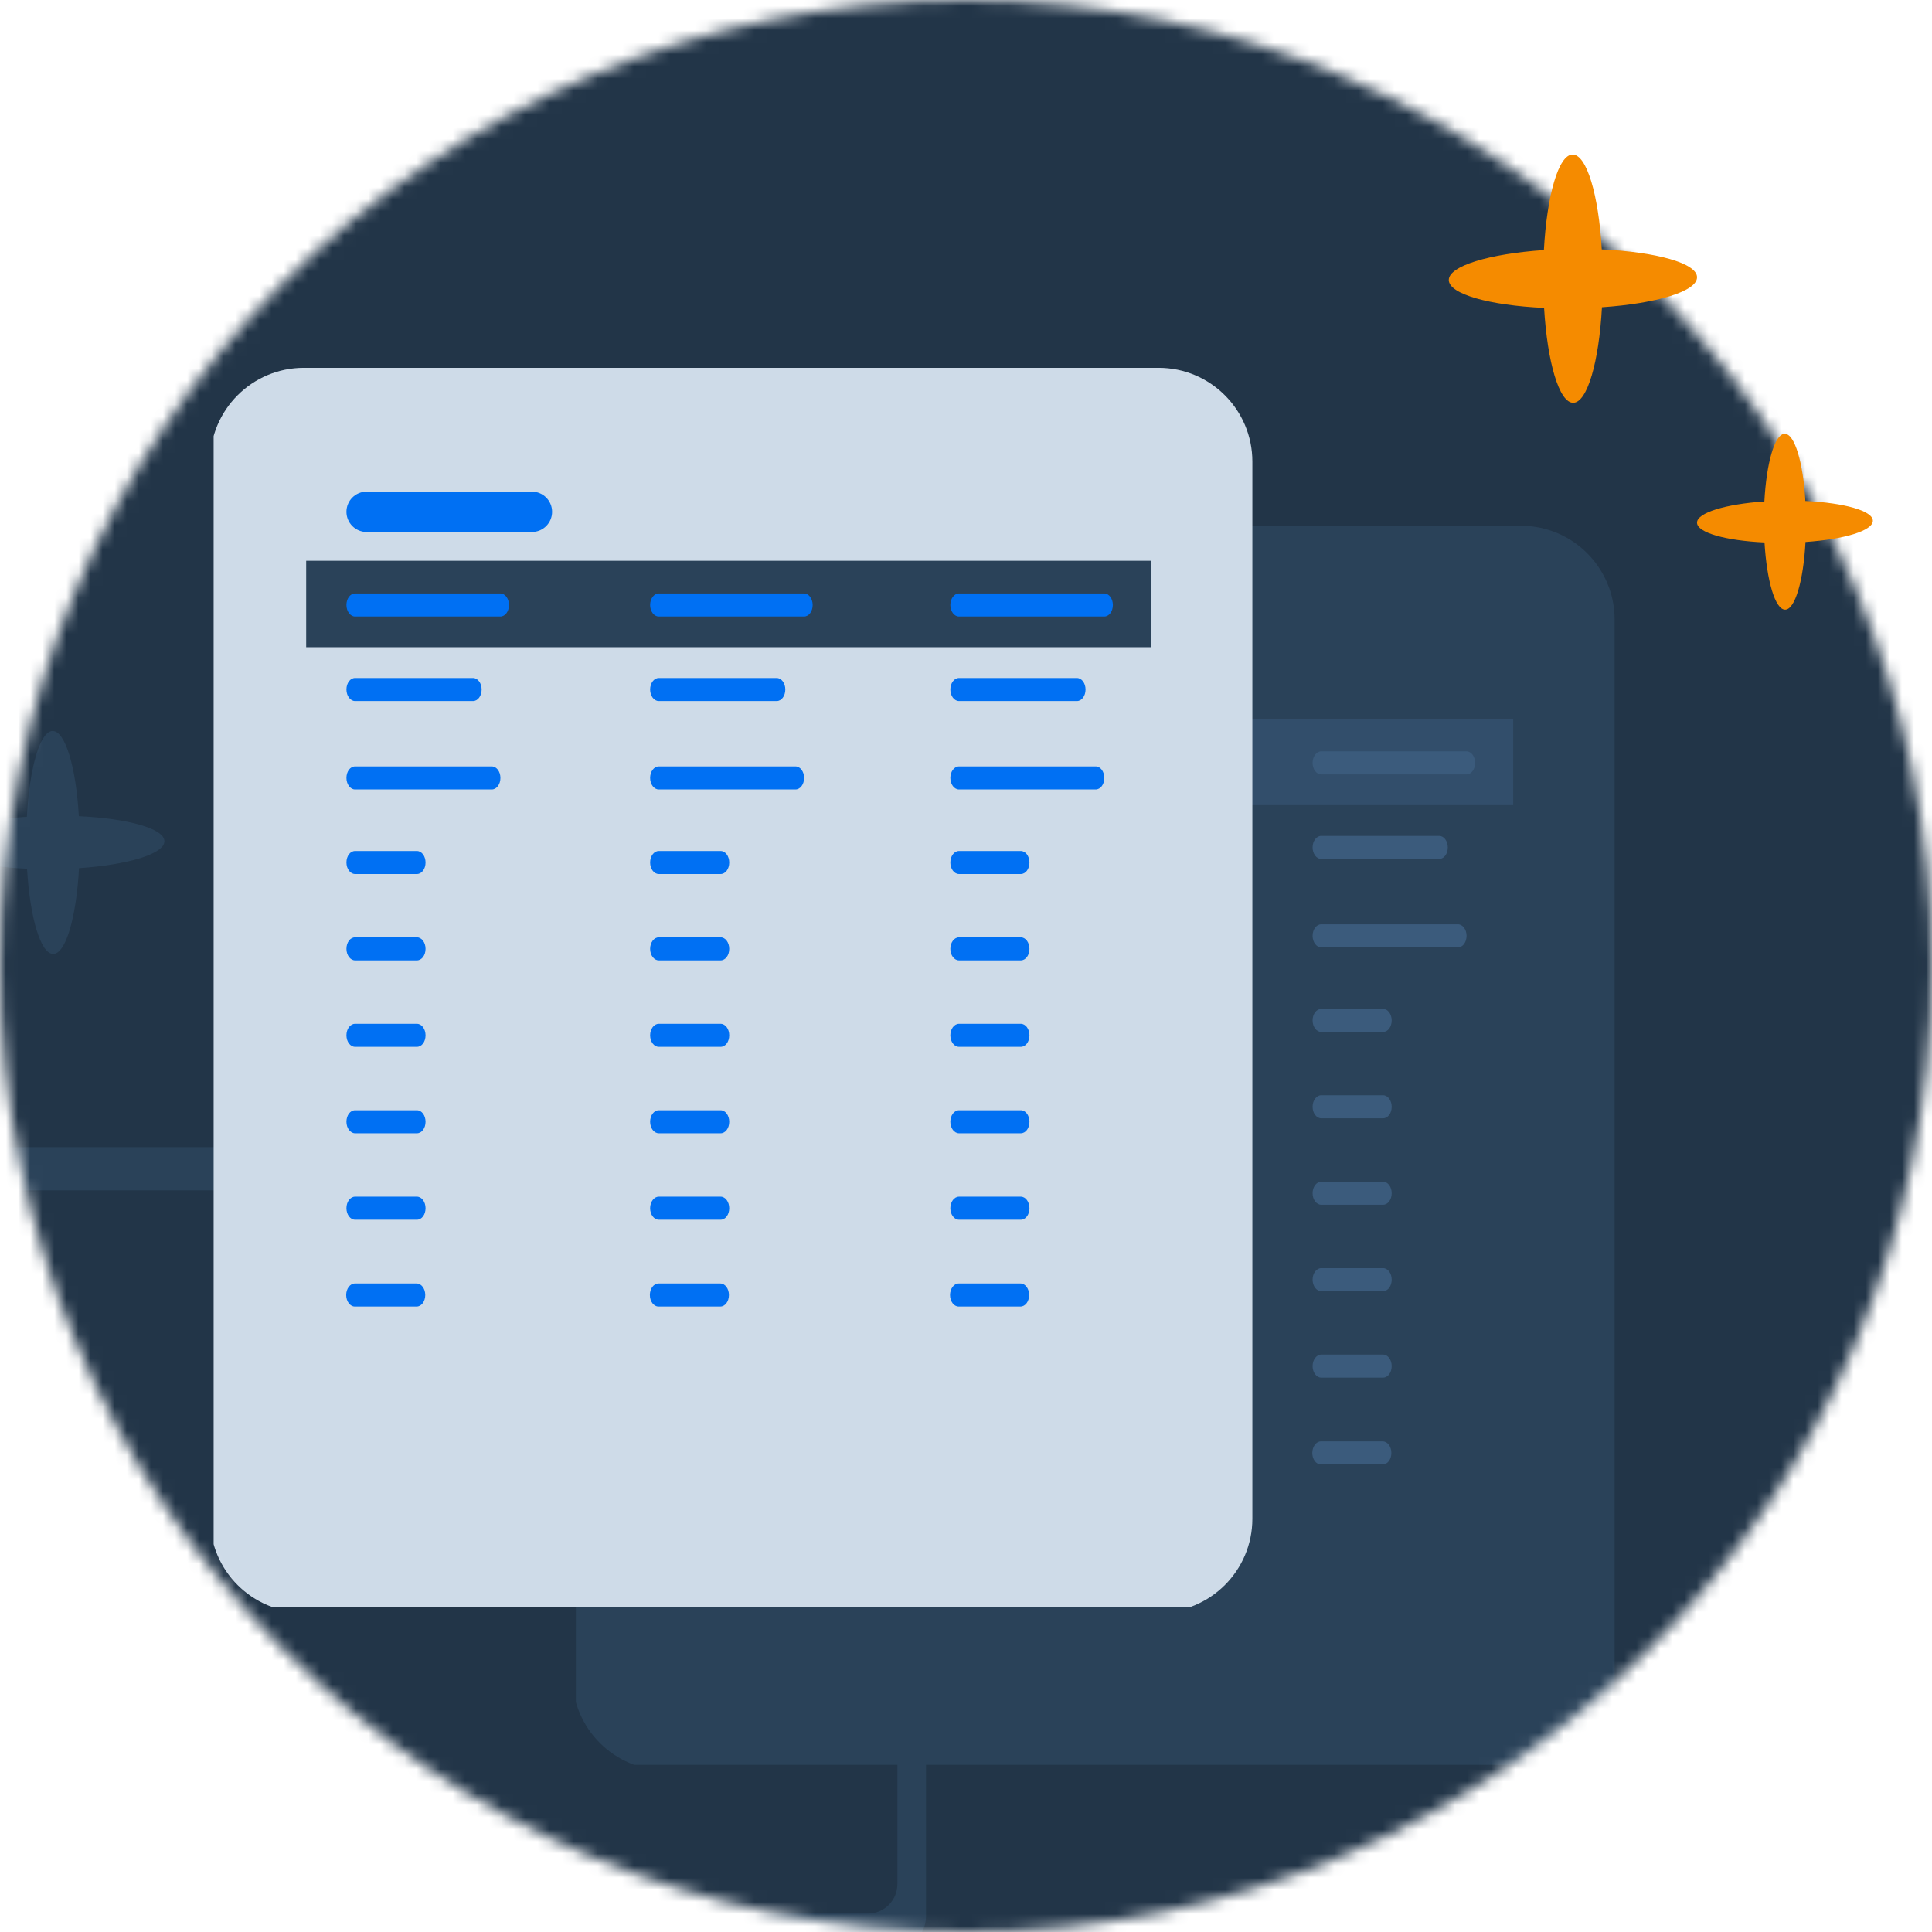 <svg width="160" height="160" viewBox="0 0 160 160" fill="none" xmlns="http://www.w3.org/2000/svg">
<mask id="mask0_2810_46802" style="mask-type:alpha" maskUnits="userSpaceOnUse" x="0" y="0" width="160" height="160">
<circle cx="80" cy="80" r="80" fill="#EBF8FF"/>
</mask>
<g mask="url(#mask0_2810_46802)">
<path d="M192.728 -1.538H-31.19C-32.649 -1.54 -34.095 -1.232 -35.444 -0.632C-36.792 -0.033 -38.018 0.846 -39.051 1.955C-40.083 3.064 -40.902 4.381 -41.461 5.831C-42.02 7.28 -42.308 8.834 -42.308 10.403V151.895C-42.308 155.065 -41.136 158.105 -39.051 160.346C-36.966 162.587 -34.138 163.847 -31.19 163.847H192.728C195.677 163.847 198.505 162.587 200.59 160.346C202.675 158.105 203.846 155.065 203.846 151.895V10.403C203.846 8.834 203.559 7.28 203 5.831C202.441 4.381 201.622 3.064 200.589 1.955C199.557 0.846 198.331 -0.033 196.982 -0.632C195.633 -1.232 194.188 -1.54 192.728 -1.538Z" fill="#223548"/>
<path d="M74.06 95.001H-20.078C-21.529 95.001 -22.705 96.179 -22.705 97.633V158.709C-22.705 160.163 -21.529 161.341 -20.078 161.341H74.06C75.511 161.341 76.687 160.163 76.687 158.709V97.633C76.687 96.179 75.511 95.001 74.06 95.001Z" fill="#2A4259"/>
<path d="M71.88 98.576H-18.03C-19.376 98.576 -20.468 99.67 -20.468 101.019V156.031C-20.468 157.38 -19.376 158.474 -18.03 158.474H71.88C73.227 158.474 74.319 157.38 74.319 156.031V101.019C74.319 99.67 73.227 98.576 71.88 98.576Z" fill="#223548"/>
<path d="M27.172 97.339C27.524 97.339 27.809 97.053 27.809 96.701C27.809 96.349 27.524 96.064 27.172 96.064C26.821 96.064 26.536 96.349 26.536 96.701C26.536 97.053 26.821 97.339 27.172 97.339Z" fill="#324E6B"/>
<g clip-path="url(#clip0_2810_46802)">
<path d="M125.95 43.539H55.166C50.877 43.539 47.4 47.016 47.4 51.305V138.85C47.4 143.139 50.877 146.616 55.166 146.616H125.95C130.239 146.616 133.716 143.139 133.716 138.85V51.305C133.716 47.016 130.239 43.539 125.95 43.539Z" fill="#2A4259"/>
<path fill-rule="evenodd" clip-rule="evenodd" d="M55.357 51.884C55.357 51.531 55.454 51.248 55.573 51.248H125.096C125.214 51.248 125.311 51.517 125.311 51.884V138.273C125.311 138.626 125.214 138.909 125.096 138.909H55.573C55.454 138.909 55.357 138.639 55.357 138.273V51.884Z" fill="#2A4259"/>
<path d="M125.317 59.518H55.357V66.677H125.317V59.518Z" fill="#324E6B"/>
<path d="M59.408 62.224H71.437C71.831 62.224 72.151 62.652 72.151 63.18C72.151 63.719 71.831 64.134 71.437 64.134H59.408C59.012 64.134 58.691 63.706 58.691 63.18C58.691 62.652 59.001 62.224 59.408 62.224Z" fill="#3B5B7C"/>
<path d="M59.408 69.225H69.174C69.567 69.225 69.888 69.653 69.888 70.178C69.888 70.718 69.567 71.135 69.174 71.135H59.408C59.012 71.135 58.691 70.707 58.691 70.178C58.691 69.653 59.001 69.225 59.408 69.225Z" fill="#3B5B7C"/>
<path d="M59.408 76.547H70.726C71.122 76.547 71.443 76.975 71.443 77.501C71.443 78.04 71.122 78.457 70.726 78.457H59.408C59.012 78.457 58.691 78.029 58.691 77.501C58.691 76.973 59.001 76.547 59.408 76.547Z" fill="#3B5B7C"/>
<path d="M59.408 83.553H64.528C64.924 83.553 65.242 83.981 65.242 84.507C65.242 85.046 64.924 85.461 64.528 85.461H59.408C59.012 85.461 58.691 85.035 58.691 84.507C58.691 83.973 59.001 83.553 59.408 83.553Z" fill="#3B5B7C"/>
<path d="M59.408 90.703H64.528C64.924 90.703 65.242 91.129 65.242 91.657C65.242 92.196 64.924 92.611 64.528 92.611H59.408C59.012 92.611 58.691 92.185 58.691 91.657C58.691 91.129 59.001 90.703 59.408 90.703Z" fill="#3B5B7C"/>
<path d="M59.408 105.022H64.528C64.924 105.022 65.242 105.448 65.242 105.976C65.242 106.515 64.924 106.93 64.528 106.93H59.408C59.012 106.93 58.691 106.502 58.691 105.976C58.691 105.448 59.001 105.022 59.408 105.022Z" fill="#3B5B7C"/>
<path d="M59.408 97.864H64.528C64.924 97.864 65.242 98.29 65.242 98.818C65.242 99.357 64.924 99.772 64.528 99.772H59.408C59.012 99.772 58.691 99.346 58.691 98.818C58.691 98.29 59.001 97.864 59.408 97.864Z" fill="#3B5B7C"/>
<path d="M59.408 112.181H64.528C64.924 112.181 65.242 112.609 65.242 113.137C65.242 113.676 64.924 114.091 64.528 114.091H59.408C59.012 114.091 58.691 113.663 58.691 113.137C58.691 112.609 59.001 112.181 59.408 112.181Z" fill="#3B5B7C"/>
<path d="M59.384 119.37H64.504C64.897 119.37 65.218 119.799 65.218 120.324C65.218 120.863 64.897 121.281 64.504 121.281H59.384C58.991 121.281 58.67 120.852 58.67 120.324C58.67 119.799 59.001 119.37 59.384 119.37Z" fill="#3B5B7C"/>
<path d="M84.558 62.224H96.587C96.98 62.224 97.301 62.652 97.301 63.18C97.301 63.719 96.98 64.134 96.587 64.134H84.558C84.162 64.134 83.841 63.706 83.841 63.18C83.841 62.652 84.162 62.224 84.558 62.224Z" fill="#3B5B7C"/>
<path d="M84.558 69.225H94.323C94.716 69.225 95.037 69.653 95.037 70.178C95.037 70.718 94.716 71.135 94.323 71.135H84.558C84.162 71.135 83.841 70.707 83.841 70.178C83.841 69.653 84.162 69.225 84.558 69.225Z" fill="#3B5B7C"/>
<path d="M84.558 76.547H95.875C96.271 76.547 96.592 76.975 96.592 77.501C96.592 78.04 96.271 78.457 95.875 78.457H84.558C84.162 78.457 83.841 78.029 83.841 77.501C83.841 76.973 84.162 76.547 84.558 76.547Z" fill="#3B5B7C"/>
<path d="M84.558 83.553H89.677C90.074 83.553 90.392 83.981 90.392 84.507C90.392 85.046 90.074 85.461 89.677 85.461H84.558C84.162 85.461 83.841 85.035 83.841 84.507C83.841 83.973 84.162 83.553 84.558 83.553Z" fill="#3B5B7C"/>
<path d="M84.558 90.703H89.677C90.074 90.703 90.392 91.129 90.392 91.657C90.392 92.196 90.074 92.611 89.677 92.611H84.558C84.162 92.611 83.841 92.185 83.841 91.657C83.841 91.129 84.162 90.703 84.558 90.703Z" fill="#3B5B7C"/>
<path d="M84.558 105.022H89.677C90.074 105.022 90.392 105.448 90.392 105.976C90.392 106.515 90.074 106.93 89.677 106.93H84.558C84.162 106.93 83.841 106.502 83.841 105.976C83.841 105.448 84.162 105.022 84.558 105.022Z" fill="#3B5B7C"/>
<path d="M84.558 97.864H89.677C90.074 97.864 90.392 98.29 90.392 98.818C90.392 99.357 90.074 99.772 89.677 99.772H84.558C84.162 99.772 83.841 99.346 83.841 98.818C83.841 98.29 84.162 97.864 84.558 97.864Z" fill="#3B5B7C"/>
<path d="M84.558 112.181H89.677C90.074 112.181 90.392 112.609 90.392 113.137C90.392 113.676 90.074 114.091 89.677 114.091H84.558C84.162 114.091 83.841 113.663 83.841 113.137C83.841 112.609 84.162 112.181 84.558 112.181Z" fill="#3B5B7C"/>
<path d="M84.533 119.37H89.653C90.047 119.37 90.367 119.799 90.367 120.324C90.367 120.863 90.047 121.281 89.653 121.281H84.533C84.14 121.281 83.819 120.852 83.819 120.324C83.819 119.799 84.14 119.37 84.533 119.37Z" fill="#3B5B7C"/>
<path d="M109.421 62.224H121.45C121.843 62.224 122.164 62.652 122.164 63.18C122.164 63.719 121.843 64.134 121.45 64.134H109.421C109.025 64.134 108.704 63.706 108.704 63.18C108.704 62.652 109.025 62.224 109.421 62.224Z" fill="#3B5B7C"/>
<path d="M109.421 69.225H119.186C119.58 69.225 119.901 69.653 119.901 70.178C119.901 70.718 119.58 71.135 119.186 71.135H109.421C109.025 71.135 108.704 70.707 108.704 70.178C108.704 69.653 109.025 69.225 109.421 69.225Z" fill="#3B5B7C"/>
<path d="M109.421 76.547H120.739C121.135 76.547 121.455 76.975 121.455 77.501C121.455 78.04 121.135 78.457 120.739 78.457H109.421C109.025 78.457 108.704 78.029 108.704 77.501C108.704 76.973 109.025 76.547 109.421 76.547Z" fill="#3B5B7C"/>
<path d="M109.421 83.553H114.541C114.934 83.553 115.255 83.981 115.255 84.507C115.255 85.046 114.934 85.461 114.541 85.461H109.421C109.025 85.461 108.704 85.035 108.704 84.507C108.704 83.973 109.025 83.553 109.421 83.553Z" fill="#3B5B7C"/>
<path d="M109.421 90.703H114.541C114.934 90.703 115.255 91.129 115.255 91.657C115.255 92.196 114.934 92.611 114.541 92.611H109.421C109.025 92.611 108.704 92.185 108.704 91.657C108.704 91.129 109.025 90.703 109.421 90.703Z" fill="#3B5B7C"/>
<path d="M109.421 105.022H114.541C114.934 105.022 115.255 105.448 115.255 105.976C115.255 106.515 114.934 106.93 114.541 106.93H109.421C109.025 106.93 108.704 106.502 108.704 105.976C108.704 105.448 109.025 105.022 109.421 105.022Z" fill="#3B5B7C"/>
<path d="M109.421 97.864H114.541C114.934 97.864 115.255 98.29 115.255 98.818C115.255 99.357 114.934 99.772 114.541 99.772H109.421C109.025 99.772 108.704 99.346 108.704 98.818C108.704 98.29 109.025 97.864 109.421 97.864Z" fill="#3B5B7C"/>
<path d="M109.421 112.181H114.541C114.934 112.181 115.255 112.609 115.255 113.137C115.255 113.676 114.934 114.091 114.541 114.091H109.421C109.025 114.091 108.704 113.663 108.704 113.137C108.704 112.609 109.025 112.181 109.421 112.181Z" fill="#3B5B7C"/>
<path d="M109.392 119.37H114.512C114.908 119.37 115.229 119.799 115.229 120.324C115.229 120.863 114.908 121.281 114.512 121.281H109.392C108.996 121.281 108.678 120.852 108.678 120.324C108.683 119.799 109.001 119.37 109.392 119.37Z" fill="#3B5B7C"/>
<path d="M74.051 53.792H60.362C59.439 53.792 58.691 54.54 58.691 55.463C58.691 56.385 59.439 57.133 60.362 57.133H74.051C74.974 57.133 75.722 56.385 75.722 55.463C75.722 54.54 74.974 53.792 74.051 53.792Z" fill="#3B5B7C"/>
</g>
<path d="M13.615 69.664C13.615 68.62 10.582 67.783 6.53 67.593C6.298 63.546 5.406 60.537 4.362 60.539C3.317 60.541 2.448 63.574 2.225 67.642C-1.838 67.92 -4.86 68.828 -4.846 69.875C-4.832 70.922 -1.813 71.759 2.239 71.946C2.483 75.994 3.363 79.003 4.406 79.001C5.448 78.998 6.322 75.966 6.544 71.898C10.608 71.62 13.627 70.712 13.615 69.664Z" fill="#2A4259"/>
<path d="M181.23 131.1C181.23 129.794 177.439 128.749 172.374 128.511C172.085 123.452 170.97 119.69 169.663 119.693C168.357 119.696 167.271 123.487 166.993 128.572C161.913 128.919 158.137 130.055 158.154 131.364C158.172 132.672 161.945 133.718 167.011 133.952C167.315 139.011 168.415 142.773 169.718 142.77C171.022 142.767 172.113 138.977 172.391 133.892C177.471 133.544 181.245 132.409 181.23 131.1Z" fill="#2A4259"/>
<g clip-path="url(#clip1_2810_46802)">
<path d="M95.95 30.462H25.166C20.877 30.462 17.4 33.939 17.4 38.228V125.773C17.4 130.062 20.877 133.539 25.166 133.539H95.95C100.239 133.539 103.716 130.062 103.716 125.773V38.228C103.716 33.939 100.239 30.462 95.95 30.462Z" fill="#CEDBE8"/>
<path fill-rule="evenodd" clip-rule="evenodd" d="M25.357 38.807C25.357 38.454 25.454 38.171 25.573 38.171H95.096C95.214 38.171 95.311 38.44 95.311 38.807V125.196C95.311 125.549 95.214 125.832 95.096 125.832H25.573C25.454 125.832 25.357 125.562 25.357 125.196V38.807Z" fill="#CEDBE8"/>
<path d="M95.317 46.44H25.357V53.6H95.317V46.44Z" fill="#2A4259"/>
<path d="M29.408 49.147H41.437C41.831 49.147 42.151 49.575 42.151 50.103C42.151 50.642 41.831 51.057 41.437 51.057H29.408C29.012 51.057 28.691 50.629 28.691 50.103C28.691 49.575 29.001 49.147 29.408 49.147Z" fill="#0070F3"/>
<path d="M29.408 56.148H39.174C39.567 56.148 39.888 56.576 39.888 57.101C39.888 57.64 39.567 58.058 39.174 58.058H29.408C29.012 58.058 28.691 57.63 28.691 57.101C28.691 56.576 29.001 56.148 29.408 56.148Z" fill="#0070F3"/>
<path d="M29.408 63.47H40.726C41.122 63.47 41.443 63.898 41.443 64.424C41.443 64.963 41.122 65.38 40.726 65.38H29.408C29.012 65.38 28.691 64.952 28.691 64.424C28.691 63.895 29.001 63.47 29.408 63.47Z" fill="#0070F3"/>
<path d="M29.408 70.476H34.528C34.924 70.476 35.242 70.904 35.242 71.43C35.242 71.968 34.924 72.383 34.528 72.383H29.408C29.012 72.383 28.691 71.958 28.691 71.43C28.691 70.896 29.001 70.476 29.408 70.476Z" fill="#0070F3"/>
<path d="M29.408 77.626H34.528C34.924 77.626 35.242 78.052 35.242 78.58C35.242 79.119 34.924 79.534 34.528 79.534H29.408C29.012 79.534 28.691 79.108 28.691 78.58C28.691 78.052 29.001 77.626 29.408 77.626Z" fill="#0070F3"/>
<path d="M29.408 91.945H34.528C34.924 91.945 35.242 92.371 35.242 92.899C35.242 93.438 34.924 93.853 34.528 93.853H29.408C29.012 93.853 28.691 93.425 28.691 92.899C28.691 92.371 29.001 91.945 29.408 91.945Z" fill="#0070F3"/>
<path d="M29.408 84.787H34.528C34.924 84.787 35.242 85.213 35.242 85.741C35.242 86.28 34.924 86.695 34.528 86.695H29.408C29.012 86.695 28.691 86.269 28.691 85.741C28.691 85.213 29.001 84.787 29.408 84.787Z" fill="#0070F3"/>
<path d="M29.408 99.103H34.528C34.924 99.103 35.242 99.532 35.242 100.06C35.242 100.599 34.924 101.014 34.528 101.014H29.408C29.012 101.014 28.691 100.586 28.691 100.06C28.691 99.532 29.001 99.103 29.408 99.103Z" fill="#0070F3"/>
<path d="M29.384 106.293H34.504C34.897 106.293 35.218 106.721 35.218 107.247C35.218 107.786 34.897 108.203 34.504 108.203H29.384C28.991 108.203 28.67 107.775 28.67 107.247C28.67 106.721 29.001 106.293 29.384 106.293Z" fill="#0070F3"/>
<path d="M54.558 49.147H66.587C66.98 49.147 67.301 49.575 67.301 50.103C67.301 50.642 66.98 51.057 66.587 51.057H54.558C54.161 51.057 53.841 50.629 53.841 50.103C53.841 49.575 54.161 49.147 54.558 49.147Z" fill="#0070F3"/>
<path d="M54.558 56.148H64.323C64.716 56.148 65.037 56.576 65.037 57.101C65.037 57.64 64.716 58.058 64.323 58.058H54.558C54.161 58.058 53.841 57.63 53.841 57.101C53.841 56.576 54.161 56.148 54.558 56.148Z" fill="#0070F3"/>
<path d="M54.558 63.47H65.875C66.271 63.47 66.592 63.898 66.592 64.424C66.592 64.963 66.271 65.38 65.875 65.38H54.558C54.161 65.38 53.841 64.952 53.841 64.424C53.841 63.895 54.161 63.47 54.558 63.47Z" fill="#0070F3"/>
<path d="M54.558 70.476H59.678C60.074 70.476 60.392 70.904 60.392 71.43C60.392 71.968 60.074 72.383 59.678 72.383H54.558C54.161 72.383 53.841 71.958 53.841 71.43C53.841 70.896 54.161 70.476 54.558 70.476Z" fill="#0070F3"/>
<path d="M54.558 77.626H59.678C60.074 77.626 60.392 78.052 60.392 78.58C60.392 79.119 60.074 79.534 59.678 79.534H54.558C54.161 79.534 53.841 79.108 53.841 78.58C53.841 78.052 54.161 77.626 54.558 77.626Z" fill="#0070F3"/>
<path d="M54.558 91.945H59.678C60.074 91.945 60.392 92.371 60.392 92.899C60.392 93.438 60.074 93.853 59.678 93.853H54.558C54.161 93.853 53.841 93.425 53.841 92.899C53.841 92.371 54.161 91.945 54.558 91.945Z" fill="#0070F3"/>
<path d="M54.558 84.787H59.678C60.074 84.787 60.392 85.213 60.392 85.741C60.392 86.28 60.074 86.695 59.678 86.695H54.558C54.161 86.695 53.841 86.269 53.841 85.741C53.841 85.213 54.161 84.787 54.558 84.787Z" fill="#0070F3"/>
<path d="M54.558 99.103H59.678C60.074 99.103 60.392 99.532 60.392 100.06C60.392 100.599 60.074 101.014 59.678 101.014H54.558C54.161 101.014 53.841 100.586 53.841 100.06C53.841 99.532 54.161 99.103 54.558 99.103Z" fill="#0070F3"/>
<path d="M54.533 106.293H59.653C60.047 106.293 60.367 106.721 60.367 107.247C60.367 107.786 60.047 108.203 59.653 108.203H54.533C54.14 108.203 53.819 107.775 53.819 107.247C53.819 106.721 54.14 106.293 54.533 106.293Z" fill="#0070F3"/>
<path d="M79.421 49.147H91.45C91.843 49.147 92.164 49.575 92.164 50.103C92.164 50.642 91.843 51.057 91.45 51.057H79.421C79.025 51.057 78.704 50.629 78.704 50.103C78.704 49.575 79.025 49.147 79.421 49.147Z" fill="#0070F3"/>
<path d="M79.421 56.148H89.186C89.58 56.148 89.9 56.576 89.9 57.101C89.9 57.64 89.58 58.058 89.186 58.058H79.421C79.025 58.058 78.704 57.63 78.704 57.101C78.704 56.576 79.025 56.148 79.421 56.148Z" fill="#0070F3"/>
<path d="M79.421 63.47H90.739C91.135 63.47 91.455 63.898 91.455 64.424C91.455 64.963 91.135 65.38 90.739 65.38H79.421C79.025 65.38 78.704 64.952 78.704 64.424C78.704 63.895 79.025 63.47 79.421 63.47Z" fill="#0070F3"/>
<path d="M79.421 70.476H84.541C84.934 70.476 85.255 70.904 85.255 71.43C85.255 71.968 84.934 72.383 84.541 72.383H79.421C79.025 72.383 78.704 71.958 78.704 71.43C78.704 70.896 79.025 70.476 79.421 70.476Z" fill="#0070F3"/>
<path d="M79.421 77.626H84.541C84.934 77.626 85.255 78.052 85.255 78.58C85.255 79.119 84.934 79.534 84.541 79.534H79.421C79.025 79.534 78.704 79.108 78.704 78.58C78.704 78.052 79.025 77.626 79.421 77.626Z" fill="#0070F3"/>
<path d="M79.421 91.945H84.541C84.934 91.945 85.255 92.371 85.255 92.899C85.255 93.438 84.934 93.853 84.541 93.853H79.421C79.025 93.853 78.704 93.425 78.704 92.899C78.704 92.371 79.025 91.945 79.421 91.945Z" fill="#0070F3"/>
<path d="M79.421 84.787H84.541C84.934 84.787 85.255 85.213 85.255 85.741C85.255 86.28 84.934 86.695 84.541 86.695H79.421C79.025 86.695 78.704 86.269 78.704 85.741C78.704 85.213 79.025 84.787 79.421 84.787Z" fill="#0070F3"/>
<path d="M79.421 99.103H84.541C84.934 99.103 85.255 99.532 85.255 100.06C85.255 100.599 84.934 101.014 84.541 101.014H79.421C79.025 101.014 78.704 100.586 78.704 100.06C78.704 99.532 79.025 99.103 79.421 99.103Z" fill="#0070F3"/>
<path d="M79.392 106.293H84.512C84.908 106.293 85.228 106.721 85.228 107.247C85.228 107.786 84.908 108.203 84.512 108.203H79.392C78.996 108.203 78.678 107.775 78.678 107.247C78.683 106.721 79.001 106.293 79.392 106.293Z" fill="#0070F3"/>
<path d="M44.051 40.715H30.362C29.439 40.715 28.691 41.463 28.691 42.386C28.691 43.308 29.439 44.056 30.362 44.056H44.051C44.974 44.056 45.722 43.308 45.722 42.386C45.722 41.463 44.974 40.715 44.051 40.715Z" fill="#0070F3"/>
</g>
</g>
<path d="M140.542 22.96C140.542 21.797 137.165 20.865 132.652 20.654C132.394 16.147 131.401 12.795 130.237 12.798C129.073 12.8 128.106 16.178 127.858 20.708C123.332 21.017 119.968 22.029 119.983 23.195C119.999 24.361 123.361 25.292 127.874 25.501C128.144 30.009 129.125 33.36 130.286 33.357C131.447 33.355 132.42 29.978 132.667 25.447C137.193 25.138 140.555 24.126 140.542 22.96Z" fill="#F58B00"/>
<path d="M155.102 43.123C155.102 42.299 152.71 41.639 149.514 41.489C149.331 38.297 148.627 35.923 147.803 35.925C146.979 35.927 146.293 38.319 146.118 41.528C142.912 41.747 140.529 42.463 140.54 43.289C140.551 44.115 142.932 44.775 146.129 44.923C146.321 48.116 147.015 50.49 147.838 50.488C148.66 50.486 149.349 48.094 149.525 44.885C152.73 44.666 155.112 43.949 155.102 43.123Z" fill="#F58B00"/>
<defs>
<clipPath id="clip0_2810_46802">
<rect width="86.316" height="103.077" fill="white" transform="translate(47.692 43.077)"/>
</clipPath>
<clipPath id="clip1_2810_46802">
<rect width="86.316" height="103.077" fill="white" transform="translate(17.692 30)"/>
</clipPath>
</defs>
</svg>
